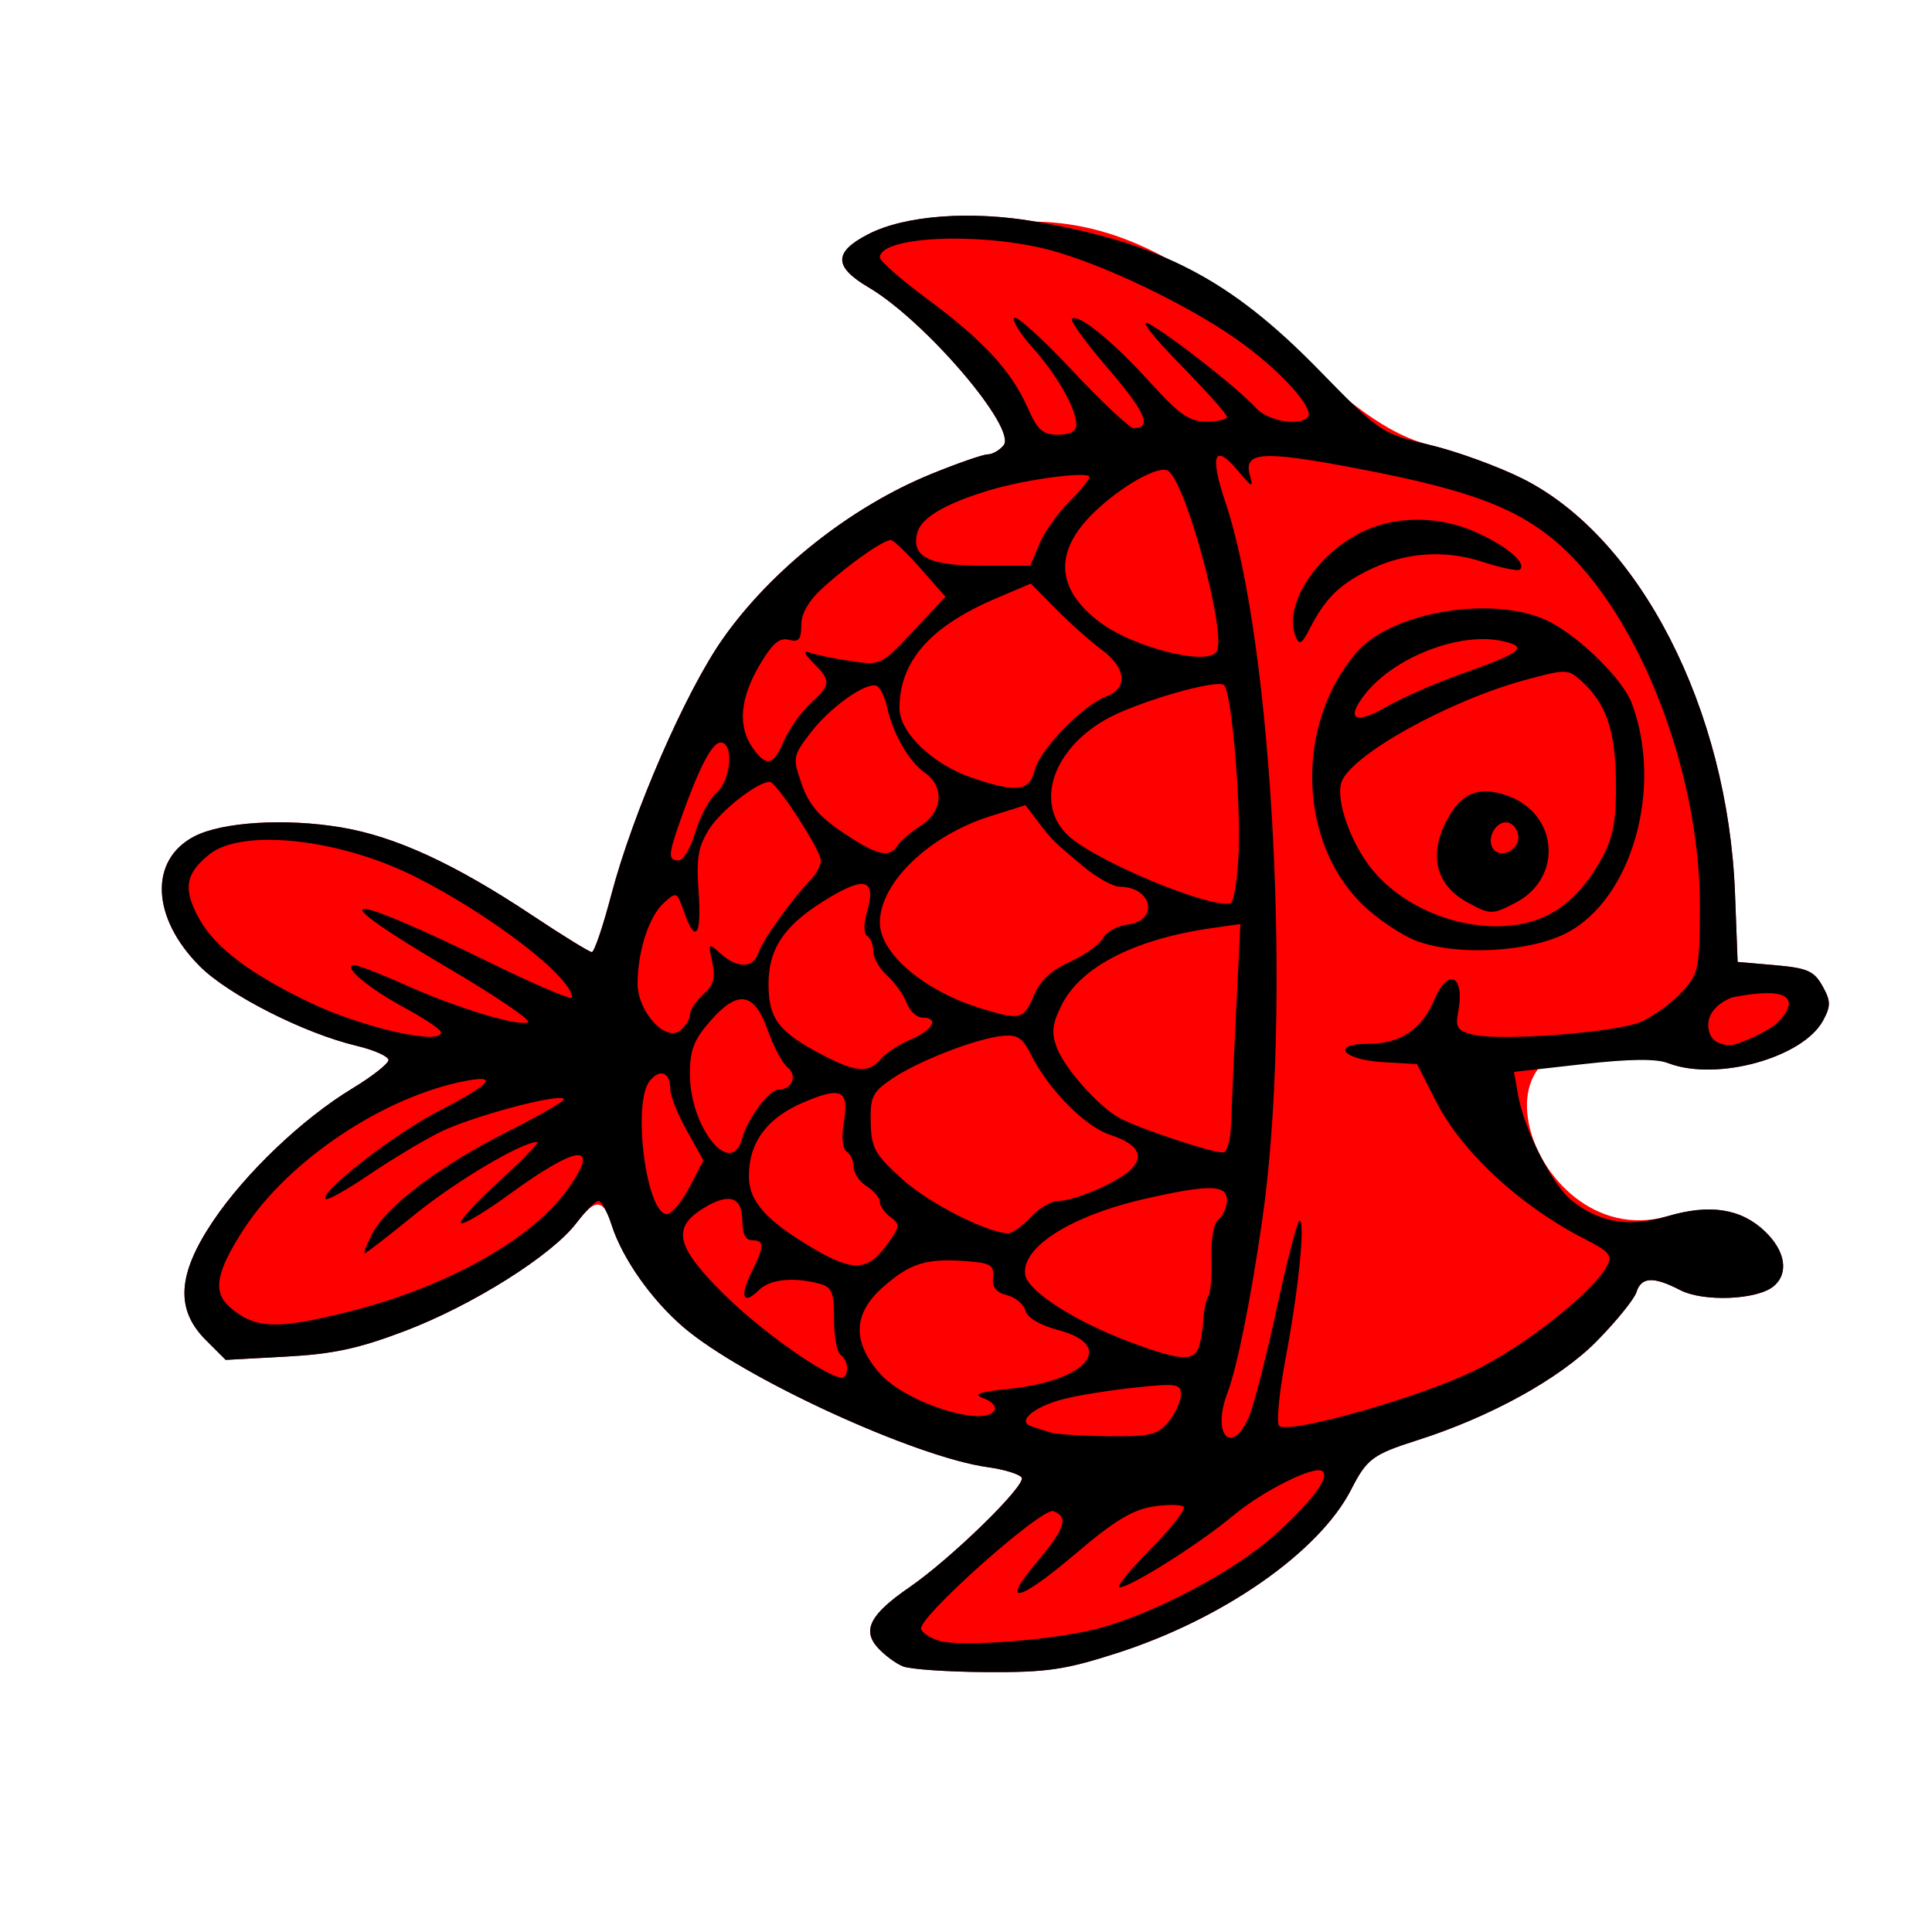 <?xml version="1.0" encoding="UTF-8" standalone="no"?>
<!-- Created with Inkscape (http://www.inkscape.org/) -->

<svg
   xmlns:dc="http://purl.org/dc/elements/1.1/"
   xmlns:cc="http://creativecommons.org/ns#"
   xmlns:rdf="http://www.w3.org/1999/02/22-rdf-syntax-ns#"
   xmlns:svg="http://www.w3.org/2000/svg"
   xmlns="http://www.w3.org/2000/svg"
   xmlns:sodipodi="http://sodipodi.sourceforge.net/DTD/sodipodi-0.dtd"
   xmlns:inkscape="http://www.inkscape.org/namespaces/inkscape"
   id="svg2"
   version="1.1"
   inkscape:version="0.48.5 r10040"
   width="295"
   height="295"
   sodipodi:docname="FISHY_A.png"
   inkscape:export-filename="/home/paolot/Downloads/SpriteKit/tryFish/img/fishyTorquoise.png"
   inkscape:export-xdpi="50.18"
   inkscape:export-ydpi="50.18">
  <defs
     id="defs6" />
  <sodipodi:namedview
     pagecolor="#ffffff"
     bordercolor="#666666"
     borderopacity="1"
     objecttolerance="10"
     gridtolerance="10"
     guidetolerance="10"
     inkscape:pageopacity="0"
     inkscape:pageshadow="2"
     inkscape:window-width="1600"
     inkscape:window-height="880"
     id="namedview4"
     showgrid="false"
     inkscape:zoom="1.6"
     inkscape:cx="199.56561"
     inkscape:cy="147.5"
     inkscape:window-x="1277"
     inkscape:window-y="-3"
     inkscape:window-maximized="1"
     inkscape:current-layer="svg2" />
  <path
     style="fill:#ff0000"
     d="m 137.846,254.43 c -1.1,-0.45 -2.823,-1.734 -3.83,-2.853 -2.407,-2.677 -1.135,-5.098 4.837,-9.206 6.388,-4.395 17.858,-15.596 17.147,-16.746 -0.33,-0.534 -2.65,-1.251 -5.155,-1.595 -11.094,-1.521 -37.443,-13.635 -46.48,-21.37 -4.875,-4.173 -9.291,-10.436 -10.952,-15.535 -1.406,-5.043 -3.17,-3.276 -5.412,-0.364 -3.771,4.945 -15.835,12.537 -26.155,16.461 -7.08,2.692 -10.961,3.529 -18.194,3.921 l -9.194,0.499 -3.056,-3.056 c -4.643,-4.643 -4.314,-10.025 1.106,-18.097 4.944,-7.362 13.664,-15.674 21.281,-20.285 3.025,-1.831 5.513,-3.785 5.528,-4.342 0.016,-0.557 -2.184,-1.539 -4.889,-2.181 -7.99,-1.898 -19.53,-7.752 -23.905,-12.127 -7.416,-7.416 -7.787,-16.261 -0.833,-19.857 4.258,-2.202 13.945,-2.79 22.416,-1.361 8.296,1.399 17.33,5.56 29.168,13.433 4.636,3.084 8.731,5.607 9.099,5.607 0.368,0 1.703,-3.938 2.967,-8.75 3.278,-12.48 11.333,-30.981 17.006,-39.058 7.436,-10.589 19.625,-20.224 31.908,-25.222 4.014,-1.633 7.871,-2.97 8.572,-2.97 0.701,0 1.786,-0.617 2.411,-1.37 2.117,-2.551 -11.957,-19.027 -20.611,-24.127 -5.345,-3.15 -5.364,-5.375 -0.069,-8.112 5.588,-2.89 15.659,-3.648 25.584,-1.926 27.716,0.421 43.302,30.07 60.112,34.076 4.075,0.964 10.473,3.286 14.219,5.16 17.915,8.963 31.368,35.207 32.447,63.3 l 0.403,10.5 5.729,0.5 c 4.912,0.429 5.942,0.881 7.222,3.171 1.281,2.292 1.298,3.037 0.117,5.243 -3.055,5.709 -16.232,9.366 -23.621,6.557 -34.845,-13.167 -22.052,29.559 -0.178,23.363 6.479,-1.924 11.259,-1.182 14.909,2.316 3.137,3.006 3.671,6.419 1.311,8.378 -2.509,2.082 -10.704,2.418 -14.252,0.584 -4.106,-2.124 -5.946,-2.034 -6.696,0.327 -0.338,1.066 -3.063,4.426 -6.054,7.465 -5.648,5.739 -16.237,11.58 -27.465,15.152 -6.718,2.137 -7.646,2.829 -10.017,7.478 -4.865,9.536 -19.505,19.771 -35.745,24.99 -8.002,2.572 -10.722,2.968 -20,2.913 -5.906,-0.035 -11.638,-0.432 -12.738,-0.882 z"
     id="path2987-2"
     inkscape:connector-curvature="0"
     sodipodi:nodetypes="ssssssccsscsssssssssssssssssccsscsssccssssssssss"
     inkscape:export-xdpi="50.182453"
     inkscape:export-ydpi="50.182453" />
  <path
     style="fill:#000000"
     d="m 137.846,254.43 c -1.1,-0.45 -2.823,-1.734 -3.83,-2.853 -2.407,-2.677 -1.135,-5.098 4.837,-9.206 6.388,-4.395 17.858,-15.596 17.147,-16.746 -0.33,-0.534 -2.65,-1.251 -5.155,-1.595 -11.094,-1.521 -37.443,-13.635 -46.48,-21.37 -4.875,-4.173 -9.291,-10.436 -10.952,-15.535 -0.672,-2.062 -1.584,-3.75 -2.026,-3.75 -0.442,0 -1.966,1.524 -3.386,3.386 -3.771,4.945 -15.835,12.537 -26.155,16.461 -7.08,2.692 -10.961,3.529 -18.194,3.921 l -9.194,0.499 -3.056,-3.056 c -4.643,-4.643 -4.314,-10.025 1.106,-18.097 4.944,-7.362 13.664,-15.674 21.281,-20.285 3.025,-1.831 5.513,-3.785 5.528,-4.342 0.016,-0.557 -2.184,-1.539 -4.889,-2.181 -7.99,-1.898 -19.53,-7.752 -23.905,-12.127 -7.416,-7.416 -7.787,-16.261 -0.833,-19.857 4.258,-2.202 13.945,-2.79 22.416,-1.361 8.296,1.399 17.33,5.56 29.168,13.433 4.636,3.084 8.731,5.607 9.099,5.607 0.368,0 1.703,-3.938 2.967,-8.75 3.278,-12.48 11.333,-30.981 17.006,-39.058 7.436,-10.589 19.625,-20.224 31.908,-25.222 4.014,-1.633 7.871,-2.97 8.572,-2.97 0.701,0 1.786,-0.617 2.411,-1.37 2.117,-2.551 -11.957,-19.027 -20.611,-24.127 -5.345,-3.15 -5.364,-5.375 -0.069,-8.112 5.588,-2.89 15.659,-3.648 25.584,-1.926 19.242,3.338 29.76,8.841 43.203,22.6 9.421,9.642 9.562,9.738 16.909,11.476 4.075,0.964 10.473,3.286 14.219,5.16 17.915,8.963 31.368,35.207 32.447,63.3 l 0.403,10.5 5.729,0.5 c 4.912,0.429 5.942,0.881 7.222,3.171 1.281,2.292 1.298,3.037 0.117,5.243 -3.055,5.709 -16.232,9.366 -23.621,6.557 -1.885,-0.717 -5.873,-0.672 -13.149,0.147 l -10.443,1.175 0.636,3.603 c 0.929,5.263 5.266,13.749 8.209,16.064 4.291,3.375 8.749,4.101 14.57,2.373 6.479,-1.924 11.259,-1.182 14.909,2.316 3.137,3.006 3.671,6.419 1.311,8.378 -2.509,2.082 -10.704,2.418 -14.252,0.584 -4.106,-2.124 -5.946,-2.034 -6.696,0.327 -0.338,1.066 -3.063,4.426 -6.054,7.465 -5.648,5.739 -16.237,11.58 -27.465,15.152 -6.718,2.137 -7.646,2.829 -10.017,7.478 -4.865,9.536 -19.505,19.771 -35.745,24.99 -8.002,2.572 -10.722,2.968 -20,2.913 -5.906,-0.035 -11.638,-0.432 -12.738,-0.882 z m 29.5,-5.688 c 8.579,-2.163 21.328,-8.9 27.476,-14.519 5.598,-5.116 8.161,-8.544 7.147,-9.559 -1.06,-1.06 -9.094,2.919 -13.731,6.802 -5.095,4.266 -15.631,10.909 -17.301,10.909 -0.565,0 1.558,-2.613 4.718,-5.806 3.16,-3.193 5.439,-6.113 5.065,-6.487 -0.374,-0.374 -2.514,-0.388 -4.754,-0.03 -3.037,0.486 -5.962,2.263 -11.499,6.987 -8.891,7.586 -11.923,8.332 -6.18,1.522 4.354,-5.163 4.929,-6.915 2.567,-7.821 -1.733,-0.665 -20.784,16.307 -20.216,18.011 0.196,0.588 1.448,1.393 2.782,1.789 3.251,0.964 17.101,-0.076 23.926,-1.797 z m 11.056,-31.617 c 1.032,-1.238 1.892,-3.09 1.91,-4.117 0.03,-1.708 -0.539,-1.808 -6.717,-1.172 -3.712,0.382 -8.649,1.159 -10.97,1.728 -4.632,1.134 -7.486,3.476 -5.143,4.22 0.749,0.238 2.038,0.658 2.863,0.933 0.825,0.275 4.803,0.536 8.84,0.579 6.442,0.069 7.569,-0.196 9.217,-2.171 z m 12.383,-1 c 0.736,-1.788 2.625,-9.211 4.199,-16.497 1.574,-7.286 3.123,-13.248 3.444,-13.25 0.915,-0.005 -0.154,10.584 -2.119,20.997 -0.986,5.225 -1.44,9.869 -1.007,10.321 1.318,1.376 21.037,-4.165 29.69,-8.343 7.725,-3.73 18.23,-12.006 20.41,-16.081 0.831,-1.553 0.324,-2.172 -3.286,-4.011 -9.957,-5.071 -18.882,-13.309 -22.842,-21.083 l -2.902,-5.697 -5.184,-0.303 c -6.253,-0.365 -8.12,-2.803 -2.147,-2.803 4.764,0 8.08,-2.216 9.925,-6.631 2.158,-5.166 4.763,-3.819 3.67,1.898 -0.426,2.23 -0.078,2.748 2.24,3.329 4.113,1.032 21.835,-0.299 25.641,-1.927 1.831,-0.783 4.601,-2.777 6.156,-4.431 2.697,-2.869 2.829,-3.459 2.884,-12.873 0.127,-21.637 -9.99,-46.67 -22.981,-56.867 -6.213,-4.876 -13.791,-7.469 -31.302,-10.708 -12.746,-2.358 -15.436,-2.087 -14.414,1.454 0.562,1.946 0.31,1.844 -1.841,-0.745 -3.588,-4.318 -4.353,-2.423 -1.925,4.763 7.31,21.637 10.21,78.149 5.631,109.736 -1.783,12.3 -3.825,22.416 -5.316,26.338 -2.465,6.484 0.769,9.75 3.378,3.412 z m 25.646,-72.407 c -2.428,-0.891 -6.295,-3.5 -8.594,-5.799 -9.645,-9.645 -10.019,-27.304 -0.808,-38.191 5.495,-6.494 21.676,-9.026 29.816,-4.665 4.739,2.539 11.002,8.799 12.316,12.312 4.852,12.971 0.002,29.978 -10.015,35.111 -5.661,2.901 -16.556,3.492 -22.716,1.232 z m 18.599,-3.41 c 3.82,-1.447 7.086,-4.641 9.648,-9.433 1.667,-3.118 2.122,-5.653 2.064,-11.5 -0.077,-7.864 -1.483,-11.958 -5.289,-15.402 -2.032,-1.839 -2.298,-1.843 -8.558,-0.149 -11.764,3.184 -26.783,11.561 -28.086,15.664 -0.876,2.76 1.487,9.373 4.775,13.362 5.893,7.15 17.377,10.516 25.445,7.459 z m -10.91,-2.492 c -4.827,-2.619 -6.013,-7.147 -3.265,-12.461 2.171,-4.199 4.814,-5.358 9.036,-3.965 8.029,2.65 8.921,12.623 1.474,16.475 -3.527,1.824 -3.798,1.822 -7.245,-0.049 z m 7.725,-9.941 c 0,-1.085 -0.731,-2.113 -1.624,-2.285 -1.733,-0.334 -3.279,2.324 -2.286,3.931 1.019,1.649 3.91,0.432 3.91,-1.646 z m -8.5,-25.045 c 9.144,-3.251 10.117,-4.051 6.021,-4.951 -6.479,-1.423 -16.483,2.454 -20.934,8.112 -3.027,3.848 -1.553,4.739 3.226,1.95 2.303,-1.345 7.563,-3.645 11.688,-5.111 z m -25.531,-5.708 c -1.712,-4.38 2.416,-11.424 8.934,-15.244 5.463,-3.201 12.793,-3.362 19.057,-0.418 4.501,2.116 7.261,4.526 6.293,5.494 -0.293,0.293 -2.852,-0.227 -5.687,-1.154 -5.991,-1.96 -12.117,-1.462 -17.819,1.448 -4.209,2.148 -6.282,4.241 -8.545,8.625 -1.311,2.54 -1.653,2.731 -2.233,1.248 z M 151.852,215.367 c 0.343,-0.555 -0.387,-1.382 -1.621,-1.839 -1.758,-0.65 -0.886,-0.972 4.021,-1.485 11.75,-1.228 16.208,-6.576 7.436,-8.922 -2.904,-0.777 -4.832,-1.909 -5.119,-3.007 -0.253,-0.969 -1.518,-2.027 -2.811,-2.351 -1.662,-0.417 -2.286,-1.22 -2.131,-2.739 0.191,-1.867 -0.359,-2.19 -4.199,-2.465 -6.039,-0.431 -8.45,0.324 -12.562,3.934 -4.619,4.056 -4.792,8.362 -0.53,13.216 3.891,4.431 15.881,8.304 17.517,5.658 z m -22.505,-6.433 c 0,-0.793 -0.45,-1.719 -1,-2.059 -0.55,-0.34 -1,-2.789 -1,-5.442 0,-4.158 -0.311,-4.908 -2.25,-5.427 -3.961,-1.062 -7.562,-0.676 -9.226,0.989 -2.381,2.381 -2.967,0.975 -1.128,-2.71 1.991,-3.992 2.011,-4.909 0.104,-4.909 -0.988,0 -1.5,-0.988 -1.5,-2.893 0,-3.739 -1.957,-4.419 -5.869,-2.04 -5.036,3.063 -4.285,6.002 3.47,13.567 5.724,5.585 15.355,12.328 17.65,12.356 0.412,0.005 0.75,-0.639 0.75,-1.432 z m 53.65,-3.089 c 0.323,-0.842 0.655,-2.754 0.737,-4.25 0.082,-1.496 0.433,-3.17 0.779,-3.72 0.346,-0.55 0.554,-3.168 0.462,-5.819 -0.099,-2.865 0.347,-5.246 1.102,-5.872 0.698,-0.58 1.27,-1.899 1.27,-2.931 0,-2.375 -2.655,-2.43 -12.303,-0.254 -11.43,2.578 -19.129,7.421 -18.505,11.641 0.371,2.512 7.717,7.207 16.221,10.369 7.265,2.701 9.452,2.88 10.236,0.837 z M 53.406,200.246 c 15.101,-3.809 28.108,-11.176 33.52,-18.985 4.774,-6.889 1.194,-6.447 -9.206,1.135 -3.717,2.71 -7.01,4.665 -7.316,4.344 -0.306,-0.321 2.358,-3.234 5.921,-6.474 3.563,-3.24 6.122,-5.891 5.687,-5.891 -2.342,0 -12.46,6.009 -18.748,11.134 -3.958,3.226 -7.371,5.866 -7.583,5.866 -0.212,0 0.311,-1.348 1.163,-2.995 2.195,-4.244 10.454,-10.458 20.818,-15.664 4.891,-2.456 8.687,-4.672 8.436,-4.924 -0.865,-0.865 -14.257,2.738 -18.979,5.106 -2.6,1.304 -7.472,4.235 -10.827,6.513 -3.355,2.278 -6.311,3.931 -6.57,3.672 -1.012,-1.012 10.507,-9.954 17.37,-13.483 7.823,-4.023 9.156,-5.539 4.004,-4.555 -12.5,2.387 -27.088,12.144 -33.888,22.665 -4.24,6.56 -4.773,9.561 -2.112,11.879 3.844,3.348 7.165,3.468 18.31,0.656 z m 81.898,-10.028 c 2.131,-2.882 2.19,-3.262 0.688,-4.36 -0.905,-0.662 -1.646,-1.713 -1.646,-2.335 0,-0.622 -0.9,-1.693 -2,-2.38 -1.1,-0.687 -2,-2.014 -2,-2.949 0,-0.935 -0.482,-1.998 -1.071,-2.362 -0.65,-0.402 -0.819,-2.152 -0.429,-4.456 0.841,-4.976 -0.356,-5.548 -6.279,-3 -5.488,2.361 -8.221,6.09 -8.221,11.217 0,3.869 2.673,6.845 10,11.131 5.887,3.444 8.114,3.342 10.958,-0.505 z m 22.042,-4.343 c 1.292,-1.375 3.185,-2.5 4.206,-2.5 2.456,0 8.78,-2.678 10.94,-4.632 2.379,-2.153 1.339,-4.055 -2.984,-5.464 -3.822,-1.245 -9.426,-6.933 -12.106,-12.287 -1.279,-2.554 -2.076,-3.062 -4.417,-2.812 -4.053,0.433 -12.858,3.865 -16.795,6.546 -2.976,2.027 -3.332,2.759 -3.241,6.667 0.09,3.903 0.621,4.86 4.783,8.629 4.035,3.653 12.779,8.136 16.191,8.302 0.592,0.029 2.133,-1.073 3.424,-2.448 z m -52.068,-4.594 2.134,-4.094 -2.533,-4.532 c -1.393,-2.493 -2.533,-5.349 -2.533,-6.347 0,-2.564 -1.534,-3.2 -3.118,-1.291 -2.735,3.296 -0.561,20.358 2.594,20.358 0.727,0 2.282,-1.842 3.455,-4.094 z m 8.024,-7.411 c 0.845,-3.099 4.129,-7.495 5.6,-7.495 2.05,0 2.912,-2.176 1.347,-3.402 -0.772,-0.604 -2.117,-3.123 -2.99,-5.598 -2.078,-5.891 -4.548,-6.318 -8.765,-1.515 -2.55,2.904 -3.148,4.454 -3.148,8.164 0,8.149 6.295,15.94 7.956,9.846 z m 74.664,-2.081 c 0.066,-2.152 0.414,-9.938 0.774,-17.302 l 0.654,-13.389 -4.274,0.602 c -11.818,1.664 -20.165,5.943 -23.047,11.815 -1.423,2.899 -1.559,4.18 -0.689,6.487 1.183,3.136 6.284,8.881 9.461,10.656 2.967,1.657 14.845,5.59 16,5.298 0.55,-0.139 1.054,-2.014 1.12,-4.166 z m -53.493,-10.068 c 0.755,-0.91 2.835,-2.266 4.622,-3.013 3.379,-1.413 4.373,-3.332 1.725,-3.332 -0.839,0 -1.912,-1.012 -2.385,-2.25 -0.473,-1.238 -1.812,-3.107 -2.975,-4.155 -1.163,-1.048 -2.115,-2.709 -2.115,-3.691 0,-0.982 -0.417,-2.044 -0.926,-2.358 -0.566,-0.35 -0.569,-1.817 -0.01,-3.769 1.354,-4.722 -0.191,-5.372 -5.447,-2.293 -6.998,4.101 -9.617,7.755 -9.617,13.418 0,5.324 1.576,7.353 8.5,10.938 4.902,2.538 6.847,2.652 8.628,0.505 z m -67.131,-4.095 c -0.002,-0.412 -2.508,-2.1 -5.569,-3.75 -5.547,-2.99 -9.692,-6.5 -7.675,-6.5 0.584,0 4.068,1.349 7.743,2.998 7.842,3.519 17.029,6.329 18.775,5.743 0.677,-0.227 -4.732,-3.919 -12.02,-8.204 -20.119,-11.831 -16.876,-12.225 6.5,-0.79 6.738,3.296 12.25,5.636 12.25,5.2 0,-3.112 -12.324,-12.601 -24,-18.479 -11.452,-5.765 -26.28,-7.395 -31.306,-3.442 -3.784,2.976 -4.156,5.38 -1.551,10.014 2.417,4.301 7.791,8.346 16.823,12.665 8.039,3.843 20.04,6.566 20.03,4.545 z m 38.004,-2.717 c 0,-0.672 0.917,-2.052 2.038,-3.067 1.573,-1.424 1.887,-2.542 1.375,-4.905 -0.645,-2.98 -0.611,-3.014 1.291,-1.311 2.56,2.293 5.011,2.224 5.768,-0.162 0.599,-1.888 5.047,-8.096 8.005,-11.172 0.838,-0.871 1.523,-2.175 1.523,-2.896 0,-1.557 -6.796,-12.021 -7.803,-12.016 -1.891,0.01 -7.449,4.35 -9.269,7.237 -1.675,2.657 -1.972,4.414 -1.606,9.509 0.486,6.774 -0.476,8.113 -2.225,3.096 -1.072,-3.075 -1.149,-3.109 -3.092,-1.35 -2.25,2.036 -3.99,7.39 -3.998,12.299 -0.007,4.287 4.307,9.02 6.536,7.17 0.802,-0.665 1.458,-1.76 1.458,-2.433 z m 166.281,1.026 c 2.043,-2.122 3.728,-5.763 -7.07,-3.652 -0.238,0.046 -3.644,1.314 -3.711,4.094 -0.079,3.293 2.952,3.21 3.535,3.21 0.582,0 5.503,-1.841 7.246,-3.652 z m -113.791,-3.878 c 0.96,-2.297 2.658,-3.893 5.51,-5.179 2.267,-1.022 4.545,-2.648 5.061,-3.613 0.516,-0.965 2.173,-1.897 3.681,-2.071 4.92,-0.568 3.927,-5.76 -1.109,-5.801 -1.027,-0.008 -3.502,-1.379 -5.5,-3.045 -4.695,-3.917 -4.807,-4.027 -7.024,-6.939 l -1.88,-2.469 -5.396,1.701 c -9.364,2.952 -16.832,10.159 -16.832,16.243 0,4.651 6.661,10.35 15.224,13.024 6.196,1.935 6.734,1.814 8.266,-1.851 z m 31.304,-22.074 c 0.306,-8.082 -1.107,-24.253 -2.217,-25.363 -1.024,-1.024 -13.669,2.665 -18.239,5.321 -8.069,4.688 -10.664,12.881 -5.587,17.639 4.102,3.844 21.431,11.097 24.75,10.359 0.55,-0.122 1.132,-3.703 1.293,-7.956 z m -82.952,-2.935 c 0.703,-2.381 2.151,-5.077 3.218,-5.99 2.218,-1.899 2.694,-7.681 0.633,-7.681 -1.323,0 -3.342,3.897 -6.151,11.876 -1.873,5.319 -1.907,6.124 -0.259,6.124 0.705,0 1.857,-1.948 2.56,-4.329 z m 30.859,2.055 c 0.44,-0.701 2.037,-2.061 3.55,-3.023 3.341,-2.125 3.651,-5.958 0.651,-8.06 -2.461,-1.723 -4.895,-5.945 -5.806,-10.069 -0.356,-1.609 -1.085,-3.07 -1.621,-3.246 -1.674,-0.551 -7.118,3.338 -10.046,7.177 -2.724,3.571 -2.763,3.795 -1.366,7.835 1.072,3.101 2.675,4.986 6.301,7.409 5.266,3.519 7.096,3.953 8.337,1.976 z m 20.94,-11.476 c 0.782,-3.168 7.29,-9.893 10.903,-11.267 3.398,-1.292 3.107,-4.348 -0.681,-7.157 -1.725,-1.279 -4.862,-4.075 -6.971,-6.211 l -3.834,-3.885 -5.279,2.244 c -10.097,4.292 -14.779,9.613 -14.779,16.799 0,3.695 5.027,8.533 11,10.586 6.83,2.347 8.845,2.116 9.64,-1.108 z m -38.283,-4.5 c 0.761,-1.788 2.568,-4.341 4.013,-5.674 3.188,-2.94 3.227,-3.477 0.455,-6.249 -1.353,-1.353 -1.59,-1.95 -0.628,-1.58 0.85,0.326 3.665,0.911 6.255,1.299 4.7,0.705 4.718,0.696 9.64,-4.547 l 4.932,-5.253 -3.763,-4.279 c -2.069,-2.353 -4.118,-4.321 -4.553,-4.373 -1.049,-0.125 -6.414,3.635 -10.46,7.33 -2.137,1.952 -3.25,3.896 -3.25,5.678 0,2.172 -0.378,2.611 -1.904,2.212 -1.439,-0.376 -2.539,0.585 -4.5,3.931 -2.952,5.037 -3.305,9.296 -1.039,12.531 2.118,3.024 3.171,2.798 4.801,-1.027 z m 66.072,-13.636 c 1.589,-2.572 -4.693,-25.922 -7.429,-27.613 -1.415,-0.874 -7.026,2.265 -11.207,6.269 -6.23,5.967 -5.986,11.694 0.714,16.804 5.127,3.911 16.526,6.798 17.921,4.539 z M 158.69,83.095 c 0.754,-1.804 2.785,-4.695 4.513,-6.423 1.729,-1.729 3.143,-3.454 3.143,-3.835 0,-0.943 -9.668,0.333 -15.25,2.013 -6.762,2.035 -10.431,4.197 -11.034,6.503 -0.954,3.647 1.741,5.022 9.842,5.022 l 7.415,0 z m 5.656,-18.269 c 0,-2.417 -2.94,-7.579 -6.714,-11.789 -1.893,-2.111 -3.131,-4.136 -2.751,-4.5 0.38,-0.364 4.384,3.276 8.897,8.089 4.514,4.812 8.711,8.75 9.328,8.75 2.858,0 1.82,-2.436 -3.838,-9.01 -3.37,-3.916 -5.882,-7.364 -5.583,-7.664 0.919,-0.919 6.26,3.417 11.943,9.697 4.43,4.896 5.979,5.977 8.563,5.977 1.735,0 3.154,-0.327 3.154,-0.726 0,-0.4 -3.263,-4.05 -7.25,-8.113 -4.044,-4.12 -6.144,-6.83 -4.75,-6.129 3.035,1.526 13.769,9.94 16.405,12.859 1.797,1.99 6.504,2.867 7.899,1.472 1.162,-1.162 -3.511,-6.519 -9.7,-11.12 -7.739,-5.753 -22.26,-12.715 -30.637,-14.69 -10.682,-2.518 -24.966,-1.727 -24.966,1.382 0,0.542 3.263,3.4 7.25,6.351 8.538,6.319 12.844,10.988 15.328,16.617 1.497,3.393 2.289,4.096 4.615,4.096 1.869,0 2.808,-0.518 2.808,-1.55 z"
     id="path2987"
     inkscape:connector-curvature="0"
     sodipodi:nodetypes="ssssssssssscsssssssssssssssssssssscssssscsssssssssssssssssssssssssssscssscsssscsssssscssssssssssssssssssssscssssssssscsssccsssssssssssssssssssssssssssssssssssssscsscscssssssssscsssssscsssssssssssssssssssssssssssscsscsssssssssssscscsssscccsssssscssscccssssssssssscssssssscsssscssssssssssscsscssssssssssssssssssssssssssssscsssssssssscssssssssssssssssssscssssssssssssssssssssss"
     inkscape:export-xdpi="50.182453"
     inkscape:export-ydpi="50.182453"
     inkscape:export-filename="/home/paolot/Downloads/SpriteKit/tryFish/img/FishyRed.png" />
</svg>
